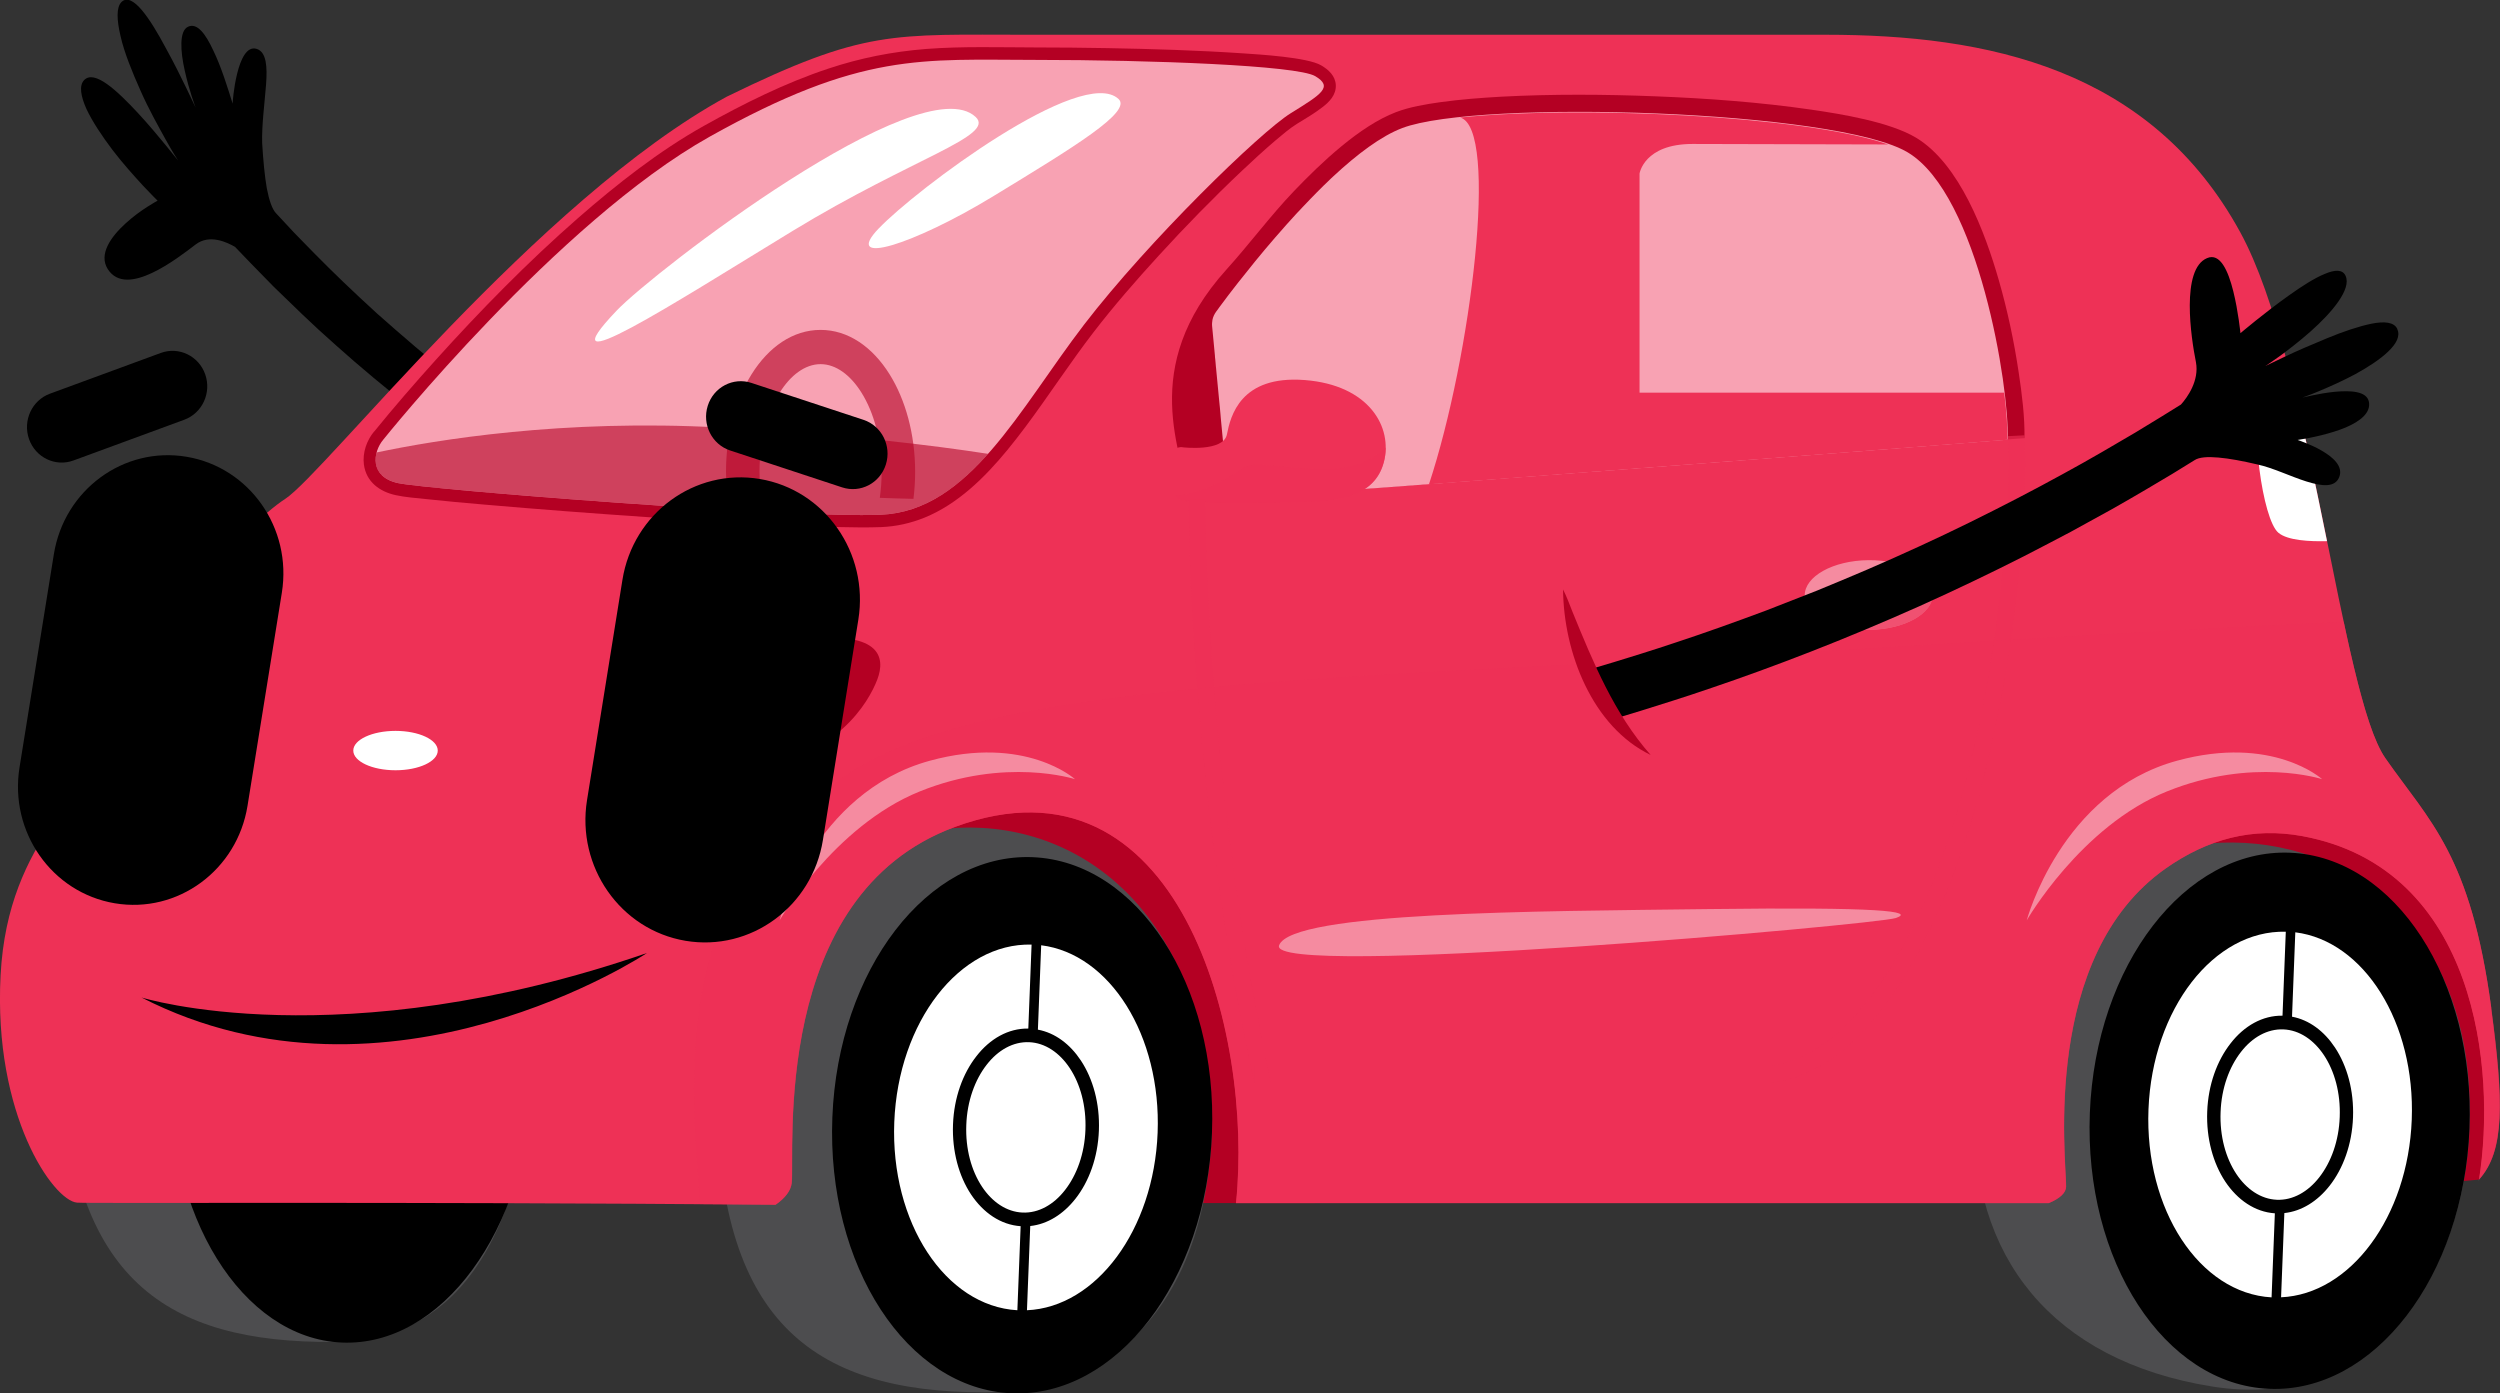 <?xml version="1.0" encoding="UTF-8"?>
<svg id="Capa_1" data-name="Capa 1" xmlns="http://www.w3.org/2000/svg" viewBox="0 0 297.14 165.61">
  <rect x="0" y="0" width="297.14" height="165.61" fill="#333333" stroke="none"/>
  <defs>
    <style>
      .cls-1, .cls-2, .cls-3, .cls-4, .cls-5, .cls-6 {
        isolation: isolate;
      }

      .cls-1, .cls-7, .cls-8, .cls-4 {
        fill: #fff;
      }

      .cls-1, .cls-4 {
        opacity: .44;
      }

      .cls-2, .cls-9, .cls-10, .cls-5 {
        fill: #ee3156;
      }

      .cls-2, .cls-5 {
        opacity: .63;
      }

      .cls-2, .cls-5, .cls-6 {
        mix-blend-mode: multiply;
      }

      .cls-11, .cls-6, .cls-12 {
        fill: #b40023;
      }

      .cls-8, .cls-13, .cls-9, .cls-14, .cls-4, .cls-5, .cls-6, .cls-15, .cls-12 {
        fill-rule: evenodd;
      }

      .cls-13 {
        fill: #4d4d4f;
      }

      .cls-16 {
        fill: #7aded6;
      }

      .cls-14 {
        fill: #f8a2b3;
      }

      .cls-6 {
        opacity: .6;
      }

      .cls-17 {
        fill: #47c4b9;
      }
    </style>
  </defs>
  <g id="g44" class="cls-3">
    <g id="Capa_2" data-name="Capa 2">
      <g id="Layer_3" data-name="Layer 3">
        <g id="g43">
          <g id="g42">
            <path id="path1" d="M14.45.23c-.64.61-.58,2.15-.12,4.07.43,1.93,1.38,4.25,2.36,6.45.97,2.21,2.15,4.29,2.99,5.82.85,1.54,1.49,2.51,1.49,2.51,0,0-.58-.72-1.45-1.79-.87-1.06-2.04-2.47-3.3-3.83-2.5-2.69-5.2-5.23-6.43-3.93-.61.65-.39,1.91.28,3.41.7,1.5,1.86,3.24,3.1,4.88,1.24,1.63,2.61,3.13,3.62,4.24,1.03,1.1,1.74,1.79,1.74,1.79,0,0-.52.28-1.25.75s-1.68,1.15-2.55,1.95c-1.75,1.59-3.24,3.68-2.12,5.44,1.13,1.76,3.2,1.42,5.26.45s4.08-2.54,5.18-3.38c1.67-1.28,3.77-.24,4.68.28,1.01,1.06,2.62,2.73,4.63,4.77,2.09,2.02,4.53,4.44,7.39,6.95,2.81,2.52,5.98,5.16,9.27,7.74,3.3,2.58,6.77,5.07,10.18,7.37,1.74,1.14,3.41,2.25,5.09,3.28,1.69,1.02,3.33,2,4.89,2.91,3.19,1.8,6.08,3.34,8.61,4.56,2.48,1.24,4.57,2.16,6,2.79,1.43.62,2.24.98,2.24.98.61-1.72,1.24-3.4,1.88-5.06,0,0-.93-.39-2.5-1.13-1.58-.75-3.89-1.81-6.57-3.24-2.73-1.41-5.85-3.18-9.22-5.23-1.65-1.03-3.41-2.12-5.13-3.28-1.71-1.17-3.51-2.37-5.24-3.64-1.72-1.27-3.49-2.56-5.17-3.89-1.67-1.33-3.35-2.67-4.93-4.01-1.57-1.34-3.1-2.67-4.54-3.95-1.41-1.29-2.75-2.54-3.98-3.72-2.45-2.35-4.44-4.41-5.85-5.86-1.38-1.47-2.16-2.32-2.16-2.32-.47-.48-.83-1.54-1.11-2.99-.25-1.45-.43-3.31-.55-5.38-.06-2.08.29-4.72.46-6.9.17-2.18.05-3.92-1.12-4.28-1.18-.36-1.9,1.26-2.32,2.97-.21.86-.35,1.74-.43,2.42-.08.66-.1,1.12-.1,1.12-.59-1.89-1.36-4.4-2.31-6.34-.9-1.94-1.91-3.31-2.99-2.8-1.07.49-.91,2.94-.39,5.22.25,1.14.57,2.25.83,3.06.26.82.47,1.35.47,1.35,0,0-.43-.91-1.07-2.25-.64-1.34-1.53-3.12-2.48-4.84-1.83-3.44-3.97-6.71-5.26-5.49v-.03Z"/>
            <g id="g38">
              <path id="path2" class="cls-12" d="M141.87,142.99h14.42l2.26-2.83s-2.97-32.03-18.59-42.46c-15.62-10.43-40.81.75-40.81.75,0,0,3.74,44.84,3.74,45.43,0,.39,23.37.26,38.99.13v-1.02Z"/>
              <path id="path3" class="cls-13" d="M63.29,128.63c-2.74,28.67-17.08,30.81-23.65,30.87-19.83.11-31.26-7.39-32.31-33.27-1.69-41.79,58.7-26.27,55.96,2.4Z"/>
              <path id="path4" class="cls-15" d="M42.99,95.85c11.87.51,20.96,15.19,20.3,32.78-.65,17.59-10.8,31.45-22.67,30.94-11.87-.51-20.96-15.19-20.3-32.78.65-17.59,10.8-31.45,22.67-30.94Z"/>
              <path id="path5" class="cls-13" d="M144.05,134.66c-1.49,30.59-23.79,30.92-25.12,30.79-21.35.59-33.03-7.54-33.66-33.2-1.02-41.82,58.04-49.29,58.77,2.4h0Z"/>
              <path id="path6" class="cls-15" d="M122.73,101.88c12.46.51,22.01,15.19,21.32,32.78-.68,17.59-11.35,31.45-23.8,30.94-12.46-.51-22.01-15.19-21.32-32.78.68-17.59,11.35-31.45,23.81-30.94h0Z"/>
              <path id="path7" class="cls-8" d="M123.75,112.35c8.17,1.02,14.29,10.73,13.84,22.29-.45,11.55-7.31,20.73-15.53,21.09l.39-10.01c2.06-.22,3.94-1.41,5.38-3.25,1.61-2.05,2.66-4.91,2.78-8.11s-.7-6.13-2.14-8.31c-1.29-1.95-3.07-3.29-5.11-3.67l.39-10.01h0ZM122.22,122.25c-2.37-.04-4.56,1.21-6.17,3.29-1.61,2.05-2.66,4.91-2.78,8.11s.7,6.13,2.14,8.31c1.46,2.19,3.53,3.62,5.9,3.78l-.39,9.99c-8.56-.48-15.1-10.44-14.63-22.36.47-11.92,7.76-21.32,16.32-21.1l-.39,9.99h0ZM127.14,126.94c-1.21-1.82-2.91-2.99-4.82-3.07-1.9-.08-3.7.94-5.04,2.67-1.4,1.79-2.33,4.32-2.43,7.17-.11,2.85.61,5.44,1.87,7.34,1.21,1.82,2.91,2.99,4.82,3.07,1.9.08,3.7-.94,5.04-2.67,1.4-1.79,2.33-4.32,2.43-7.17.11-2.85-.61-5.44-1.87-7.34Z"/>
              <path id="path8" class="cls-12" d="M231.05,138.63l12.93,6.12,50.68-4.55s4.25-13.28-1.01-27.04c-5.25-13.76-25.94-22.57-28.67-21.49s-26.05,13.01-26.05,13.01l-7.88,33.97h0Z"/>
              <path id="path9" class="cls-13" d="M293.52,134.13c-.68,17.59-11.65,33.73-30.63,30.66-18.98-3.06-28.83-15.47-28.15-33.06,1.63-41.8,60.55-43.24,58.77,2.4h0Z"/>
              <path id="path10" class="cls-15" d="M272.19,101.35c12.46.51,22.01,15.19,21.32,32.78-.68,17.59-11.35,31.45-23.8,30.94-12.46-.51-22.01-15.19-21.32-32.78.68-17.59,11.35-31.45,23.8-30.94Z"/>
              <path id="path11" class="cls-8" d="M272.81,110.81c8.17,1.02,14.29,10.73,13.84,22.29-.45,11.55-7.31,20.73-15.53,21.09l.39-10.01c2.06-.22,3.94-1.41,5.38-3.25,1.61-2.05,2.66-4.91,2.78-8.11s-.7-6.13-2.14-8.31c-1.29-1.95-3.07-3.29-5.11-3.67l.39-10.01h0ZM271.29,120.72c-2.37-.04-4.56,1.21-6.17,3.29-1.61,2.05-2.66,4.91-2.78,8.11s.7,6.13,2.14,8.31c1.46,2.19,3.53,3.62,5.9,3.78l-.39,9.99c-8.56-.48-15.1-10.44-14.63-22.36.47-11.92,7.76-21.32,16.32-21.1l-.39,9.99h0ZM276.22,125.42c-1.21-1.82-2.91-2.99-4.82-3.07-1.9-.08-3.7.94-5.04,2.67-1.4,1.79-2.33,4.32-2.43,7.17-.11,2.85.61,5.44,1.87,7.34,1.21,1.82,2.91,2.99,4.82,3.07,1.9.08,3.7-.95,5.04-2.67,1.4-1.79,2.33-4.32,2.43-7.17.11-2.85-.61-5.44-1.87-7.34Z"/>
              <g id="g13">
                <path id="path12" class="cls-16" d="M294.66,140.19h0c-.06.06-.11.13-.18.2.06-.06.12-.13.18-.19h0Z"/>
                <path id="path13" class="cls-10" d="M296.11,119.85c-2.45-18.27-7.35-22.21-12.6-29.74-5.25-7.53-8.82-47.08-17.23-62.48-10.66-19.54-30.12-23.5-49.28-23.5h-94.68c-16.33,0-19.51-.67-35.92,7.35-22.41,12.18-47.79,44.78-52.52,47.83-4.73,3.04-17.85,17.2-20.31,26.15C11.11,94.41.95,99.25.07,115.91c-.88,16.66,6.28,26.81,9.09,27.03,1.53.12,37.24-.13,83.02.25,1.08-.75,1.8-1.63,1.91-2.56.42-3.55-2.66-34.24,19.43-42.35,26.55-9.75,35.49,24.37,33.38,44.72h96.6c1.33-.56,2.06-1.22,2.06-1.99,0-3.39-2.94-27.38,11.83-37.78,4.99-3.51,10.33-4.94,16.25-3.85,20.77,3.83,23.07,27.83,21,40.82,3.09-3.42,2.92-9.3,1.45-20.34h0Z"/>
              </g>
              <g id="g15">
                <path id="path14" class="cls-2" d="M296.11,119.85c-2.45-18.27-7.35-22.21-12.6-29.74-1.76-2.51-3.33-8.63-4.95-16.22-11.95.55-29.76,1.49-55.93,3.13-65.38,4.09-114.63,3.03-126.81,19.56-1.25,1.7-2.19.39-3.74,2.22-12.66,15.05-9.29,35.46-8.91,44.31,2.96.02,5.97.04,9.03.07,1.08-.75,1.8-1.63,1.91-2.56.42-3.55-2.66-34.24,19.43-42.35,26.55-9.75,35.49,24.37,33.38,44.72h96.6c1.33-.56,2.06-1.22,2.06-1.99,0-3.39-2.94-27.38,11.83-37.78,4.99-3.51,10.33-4.94,16.25-3.85,20.77,3.83,23.07,27.83,21,40.82,3.09-3.42,2.92-9.3,1.45-20.34h0Z"/>
                <path id="path15" class="cls-17" d="M294.66,140.19h0c-.06.06-.11.13-.18.2.06-.06.12-.13.18-.19h0Z"/>
              </g>
              <path id="path16" class="cls-8" d="M271.95,43.52c1.73,6.6,3.23,13.91,4.63,20.8-2.04.05-4.68-.07-5.78-1-1.91-1.6-3.4-12.9-2.05-16.39.68-1.75,2.03-2.8,3.21-3.41h0Z"/>
              <path id="path17" class="cls-12" d="M13.02,87.07c.2-.53.39-1.06.54-1.62.07-.27.16-.55.25-.83.11.03.23.06.39.1,1.38.38,10.3,1.83,11.41.9,1.11-.94.21-2.33.21-2.33,0,0-1.92-4.62-7.07-6.76-.14-.06-.36-.15-.53-.22.34-.51.7-1.02,1.07-1.53,2.4,1.08,3.55,2.02,3.55,2.02,2.38,2.15,4.62,4.57,4.58,7.75-.04,3.18-3.05,4.39-11.84,3.09-.91-.13-1.76-.33-2.55-.57h0Z"/>
              <path id="path18" class="cls-8" d="M13.81,84.62c.84-2.53,2.44-5.42,4.41-8.32.17.07.39.16.53.22,5.15,2.15,7.07,6.76,7.07,6.76,0,0,.89,1.39-.21,2.33-1.11.94-10.03-.52-11.41-.9-.16-.04-.28-.07-.39-.1Z"/>
              <path id="path19" class="cls-12" d="M79.72,80.64s4.73-3.13,14.88-4.53c10.15-1.39,10.68,2.01,9.67,4.66-1.01,2.64-4.81,9.4-15.62,10.71-10.81,1.3-14.53.09-14.58-3.09s2.71-5.6,5.64-7.75h0Z"/>
              <path id="path20" class="cls-8" d="M76.05,87.14s2.36-4.62,8.71-6.76c6.35-2.15,12.34-2.6,12.87-.94.53,1.66-4.03,8.42-7.27,9.13-3.24.72-12.69,1.83-14.05.9-1.36-.94-.26-2.33-.26-2.33h0Z"/>
              <path id="path21" class="cls-12" d="M44.46,51.31c2.36-2.91,4.82-5.74,7.32-8.52,5.32-5.9,10.94-11.64,16.9-16.85,4.62-4.04,9.66-8,14.98-10.98,4.72-2.64,9.68-5.11,14.81-6.81,3.83-1.27,7.59-2.01,11.6-2.33,4.33-.33,8.72-.19,13.06-.18,2.83,0,5.65.03,8.48.08,5.35.1,10.75.26,16.1.62,1.93.13,7.7.47,9.32,1.43.87.51,1.69,1.24,1.74,2.36.04,1.15-.76,1.98-1.59,2.61-.94.73-2.03,1.37-3.03,1.98-.87.54-1.78,1.32-2.56,1.98-1.36,1.16-2.68,2.37-3.98,3.6-3.41,3.22-6.71,6.6-9.88,10.07-2.69,2.94-5.34,5.98-7.78,9.15-.67.87-1.33,1.76-1.97,2.65-2.73,3.78-5.3,7.73-8.26,11.33-2.7,3.28-5.88,6.4-9.8,8.01-1.67.68-3.41,1.07-5.2,1.14-1.6.06-3.22.04-4.82,0-2.21-.04-4.43-.13-6.64-.23-5.46-.25-10.92-.58-16.38-.96-6.46-.44-12.92-.93-19.37-1.49-2.29-.2-4.59-.4-6.87-.65-1.14-.12-2.5-.22-3.62-.47-1.87-.41-3.49-1.55-3.77-3.64-.18-1.4.34-2.87,1.21-3.92h0Z"/>
              <path id="path22" class="cls-14" d="M45.55,52.26s20.74-25.9,38.79-36.01c18.05-10.1,25.17-9.14,38.79-9.13,13.61,0,31.01.65,33.19,1.93,2.18,1.29.73,2.15-2.91,4.41-3.63,2.25-16.9,15.15-24.58,25.15-7.67,10-13.59,22.14-24.16,22.57-10.58.43-53.93-3.01-57.36-3.76-3.42-.75-3.01-3.66-1.76-5.16Z"/>
              <path id="path23" class="cls-6" d="M108.55,59.29c-1.21-.03-2.55-.06-3.98-.12.14-.99.22-2.02.22-3.09,0-3.71-.91-7.03-2.39-9.4-1.31-2.1-3.04-3.4-4.87-3.4s-3.56,1.3-4.87,3.4c-1.47,2.37-2.39,5.69-2.39,9.4,0,.8.04,1.59.12,2.34-1.33-.08-2.67-.17-4.01-.26-.05-.68-.09-1.38-.09-2.08,0-4.48,1.16-8.58,3.03-11.58,2.04-3.27,4.93-5.29,8.21-5.29s6.17,2.02,8.21,5.29c1.87,3,3.03,7.1,3.03,11.58,0,1.1-.07,2.16-.2,3.21h0Z"/>
              <path id="path24" class="cls-6" d="M117.44,53.94c-3.65,4.1-7.67,7.03-12.77,7.24-10.58.43-53.93-3.01-57.36-3.76-2.46-.54-2.94-2.19-2.55-3.64,7.09-1.5,22.16-3.99,40.79-2.97,14.83.8,25.46,2.14,31.88,3.13h0Z"/>
              <path id="path25" class="cls-8" d="M73.31,36.9c-8.82,9.24,6.62-.75,20.91-9.46,14.29-8.7,24.15-11.29,21.74-13.54-6.5-6.08-38.28,18.42-42.65,23Z"/>
              <path id="path26" class="cls-8" d="M104.45,27.14c-4.41,4.62,4.11,1.97,13.66-3.85,9.55-5.82,16.46-10.01,14.84-11.52-4.34-4.06-24.09,10.75-28.5,15.38Z"/>
              <path id="path27" class="cls-12" d="M141.28,59.33c-.67-5.49-6.08-15.57,4.47-27.27,2.75-3.04,5.22-6.39,8.06-9.36,3.19-3.33,7.79-7.72,12.11-9.37,1.61-.62,3.54-.94,5.24-1.18,2.41-.34,4.87-.52,7.31-.66,6.08-.32,12.26-.28,18.34-.04,6.13.24,12.37.7,18.45,1.58,3.58.52,9.35,1.46,12.48,3.34,5.18,3.12,8.21,11.29,9.82,16.9,1.04,3.6,1.83,7.33,2.38,11.04.37,2.43.73,5.28.68,7.77l-2.04.15-92.64,7.1-4.57-.03h-.09Z"/>
              <path id="path28" class="cls-14" d="M238.58,52.26c-18.64,1.49-53.02,4.1-74.25,5.7-.28.02-.54.04-.82.06-.24.02-.47.04-.7.05-.85.06-1.69.13-2.48.19-.23.02-.46.04-.68.05s-.45.04-.67.05c-.44.04-.87.06-1.29.1-.29.02-.57.04-.85.06s-.55.04-.83.06c-.06,0-.12,0-.18.02-.3.02-.59.04-.87.06-1.1.08-2.12.16-3.04.23-.19.02-.39.03-.57.04-.53.04-1.02.08-1.47.12-.04,0-.1,0-.15,0-.09,0-.18.02-.26.02-.12,0-.25.02-.36.03-.18.02-.36.03-.52.04-.11,0-.22.02-.32.03-1.01.07-1.72.13-2.07.15h-.07c-.12,0-.19.02-.19.02v-.4c0-.07,0-.15-.02-.23v-.13c-.03-.32-.06-.75-.11-1.24,0-.08-.02-.17-.03-.26,0-.12-.02-.23-.04-.36,0-.05,0-.11,0-.16v-.07c0-.1-.02-.21-.03-.31-.03-.31-.06-.65-.09-.99-.02-.18-.04-.35-.05-.53-.02-.2-.04-.4-.05-.59,0-.1-.02-.2-.03-.3-.02-.21-.04-.42-.06-.63,0-.13-.03-.26-.04-.39-.09-.98-.18-2.01-.29-3.06-.02-.16-.03-.32-.04-.48-.03-.26-.05-.52-.07-.78-.02-.23-.04-.46-.07-.69-.12-1.29-.25-2.56-.36-3.75,0-.13-.03-.26-.04-.39-.02-.15-.03-.31-.04-.47-.02-.14-.03-.29-.04-.43-.02-.15-.04-.31-.04-.45-.14-1.45-.25-2.68-.33-3.46-.03-.26,0-.53.04-.78.07-.35.23-.68.44-.97.08-.1.16-.22.25-.34.04-.05.08-.12.12-.17.22-.29.47-.63.75-1,.02-.03.04-.04.05-.07.1-.13.2-.25.3-.4.25-.32.51-.66.79-1.02.11-.14.23-.3.35-.45,1.21-1.54,2.7-3.39,4.36-5.31.1-.12.2-.22.3-.34.71-.83,1.46-1.66,2.22-2.49.13-.13.25-.28.39-.41.13-.14.27-.29.4-.43.29-.31.58-.61.88-.92l.35-.36c.14-.14.27-.28.41-.42.28-.28.55-.56.83-.83.14-.13.28-.27.42-.4.12-.13.25-.24.38-.37.02,0,.03-.03.04-.04.11-.1.2-.19.31-.29,2.83-2.63,5.7-4.81,8.22-5.76,9.03-3.44,51.68-2.15,60.09,2.9,8.4,5.05,12.08,27.95,11.87,34.08l-.04.02Z"/>
              <path id="path29" class="cls-9" d="M173.55,13.97c13.96-1.45,40.97-.24,50.86,3.2-9.22-.03-20.08-.06-23.24-.06-5.78,0-6.3,3.52-6.3,3.52v26.04h43.34c.29,2.37.41,4.34.37,5.6-16.13,1.29-47.75,3.7-68.74,5.29,5.02-15.17,8.36-42.38,3.7-43.59h0Z"/>
              <path id="path30" class="cls-4" d="M222.07,66.58c4.2-.04,7.64,1.78,7.65,4.07.02,2.28-3.37,4.17-7.57,4.21-4.2.04-7.63-1.78-7.65-4.07-.02-2.28,3.37-4.17,7.57-4.21h0Z"/>
              <path id="path31" class="cls-5" d="M229.73,70.52v.13c.02,2.28-3.37,4.17-7.57,4.21-3.87.04-7.07-1.5-7.58-3.53,3.67.18,10.26.3,15.16-.81h0Z"/>
              <path id="path32" class="cls-2" d="M149.06,126.7h61.18c8.36-1.07,14.82-10.28,19.52-22.02,7.38-18.39,9.4-43.16,8.89-52.84l1.97-.1c.53,9.86-1.54,35.04-9.03,53.72-4.97,12.39-11.93,22.14-21.18,23.27h-61.36v-2.03Z"/>
              <path id="path33" class="cls-9" d="M140.53,53.16s4.89.59,5.3-1.54c.42-2.13,1.58-7.04,9.24-6.45,7.67.59,10.51,5.62,9.4,9.76s-5.35,4.62-9.93,4.73c-4.57.12-12.71.3-14.34-.3-1.62-.59-2.26-6.33.32-6.22h0Z"/>
              <path id="path34" class="cls-5" d="M164.71,53.22c0,.58-.08,1.16-.23,1.72-1.11,4.14-5.35,4.62-9.93,4.73-4.57.12-12.71.3-14.34-.3-.21-.08-.41-.24-.59-.48,3.18-.08,6.7-2.25,7.99-3.2,1.62-1.19,5.83.36,11.09,0,2.89-.2,4.84-1.43,6-2.5h0Z"/>
              <path id="path35" class="cls-2" d="M143.27,59.34c-.02,5.81.65,36.7,7.82,69.39h-2.03c-7.22-32.92-7.79-63.6-7.77-69.42l.08.02h1.9Z"/>
              <path id="path36" class="cls-1" d="M240.87,109.42s6.43-11.21,16.67-15.35c10.24-4.14,18.46-1.46,18.46-1.46,0,0-5.87-5.31-17.26-2.19-13.81,3.78-17.86,19-17.86,19h0Z"/>
              <path id="path37" class="cls-1" d="M152.03,112.35c1.52-3.99,30.61-4.04,51.05-4.3,20.45-.26,24.58.26,22.26,1.06-2.33.79-74.83,7.24-73.31,3.25h0Z"/>
              <path id="path38" class="cls-1" d="M92.64,109.42s6.43-11.21,16.67-15.35c10.24-4.14,18.46-1.46,18.46-1.46,0,0-5.87-5.31-17.26-2.19-13.81,3.78-17.86,19-17.86,19Z"/>
              <ellipse id="ellipse38" class="cls-7" cx="47.01" cy="89.21" rx="5.02" ry="2.34"/>
            </g>
            <path id="path39" d="M284.93,39.09c-.38-.81-1.53-.92-3.05-.62-1.52.31-3.41.95-5.27,1.72-1.87.77-3.7,1.56-5.08,2.22s-2.29,1.1-2.29,1.1c0,0,.7-.44,1.73-1.19s2.37-1.79,3.65-2.92c2.57-2.28,4.88-5.03,4.17-6.61-.35-.79-1.28-.75-2.49-.23-1.21.49-2.7,1.45-4.19,2.51-2.94,2.08-5.82,4.53-5.82,4.53,0,0-.25-2.57-.85-4.98s-1.56-4.62-3.12-3.94c-3.13,1.31-1.9,9.48-1.32,12.36.42,2.22-1.05,4.23-1.78,5.04-1.18.74-3.04,1.89-5.44,3.34-2.4,1.41-5.35,3.16-8.67,4.96-3.33,1.83-7.04,3.76-10.96,5.69s-8.04,3.82-12.16,5.6c-2.05.88-4.12,1.74-6.14,2.57-2.04.8-4.04,1.58-5.96,2.33-3.86,1.44-7.49,2.73-10.59,3.75-3.12,1.05-5.7,1.83-7.52,2.39-1.83.55-2.85.85-2.85.85.94,1.96,1.9,3.92,2.89,5.88,0,0,1.18-.33,3.26-.98,2.06-.65,4.99-1.54,8.46-2.74,3.46-1.17,7.46-2.62,11.66-4.26s8.61-3.48,12.93-5.41c4.32-1.94,8.55-3.97,12.45-5.95,1.95-1.01,3.81-1.97,5.56-2.9,1.74-.96,3.38-1.86,4.89-2.69,3-1.7,5.45-3.16,7.15-4.18,1.69-1.04,2.66-1.64,2.66-1.64.55-.36,1.54-.42,2.83-.31,1.29.11,2.89.41,4.67.83,1.78.38,3.93,1.43,5.78,2.01s3.4.76,3.91-.51c.51-1.28-.74-2.38-2.1-3.16-.68-.4-1.39-.7-1.93-.92-.54-.22-.91-.34-.91-.34,1.69-.26,3.94-.75,5.7-1.48,1.76-.75,3.01-1.76,2.77-3.05-.25-1.29-2.2-1.37-4.11-1.19-.96.1-1.9.27-2.61.42-.7.15-1.18.26-1.18.26,0,0,.82-.28,2.01-.78,1.19-.5,2.76-1.19,4.27-2,3.03-1.66,5.76-3.74,4.99-5.35h.03Z"/>
            <path id="rect39" d="M105.29,55.21h0c-.7,2.22-3.02,3.43-5.19,2.72l-13.32-4.39c-2.17-.72-3.36-3.09-2.66-5.31h0c.7-2.22,3.02-3.43,5.19-2.72l13.32,4.39c2.17.72,3.36,3.09,2.66,5.31Z"/>
            <path id="rect40" d="M24.39,44.49h0c.77,2.19-.34,4.61-2.49,5.4l-13.17,4.84c-2.14.79-4.51-.35-5.28-2.54h0c-.77-2.19.34-4.61,2.49-5.4l13.17-4.84c2.14-.79,4.51.35,5.28,2.54Z"/>
            <path id="rect41" d="M22.18,54.29h0c7.49,1.26,12.55,8.49,11.32,16.15l-4.08,25.33c-1.23,7.66-8.3,12.85-15.78,11.59h0c-7.49-1.26-12.55-8.49-11.32-16.15l4.08-25.33c1.23-7.66,8.3-12.85,15.78-11.59Z"/>
            <path id="rect42" d="M90.31,56.93h0c7.74,1.3,12.98,8.79,11.71,16.71l-4.21,26.19c-1.27,7.92-8.58,13.29-16.33,11.99h0c-7.74-1.3-12.98-8.79-11.71-16.71l4.21-26.19c1.27-7.92,8.58-13.29,16.33-11.99Z"/>
          </g>
          <path id="path42" d="M16.82,118.56s23.47,7.33,60.08-5.29c0,0-30.63,20.36-60.08,5.29Z"/>
          <path id="path43" class="cls-11" d="M196.21,89.74c-6.95-3.33-10.37-12.2-10.43-19.68.44.88.77,1.77,1.12,2.66,2.47,6.04,4.95,12.1,9.3,17.02Z"/>
        </g>
      </g>
    </g>
  </g>
</svg>